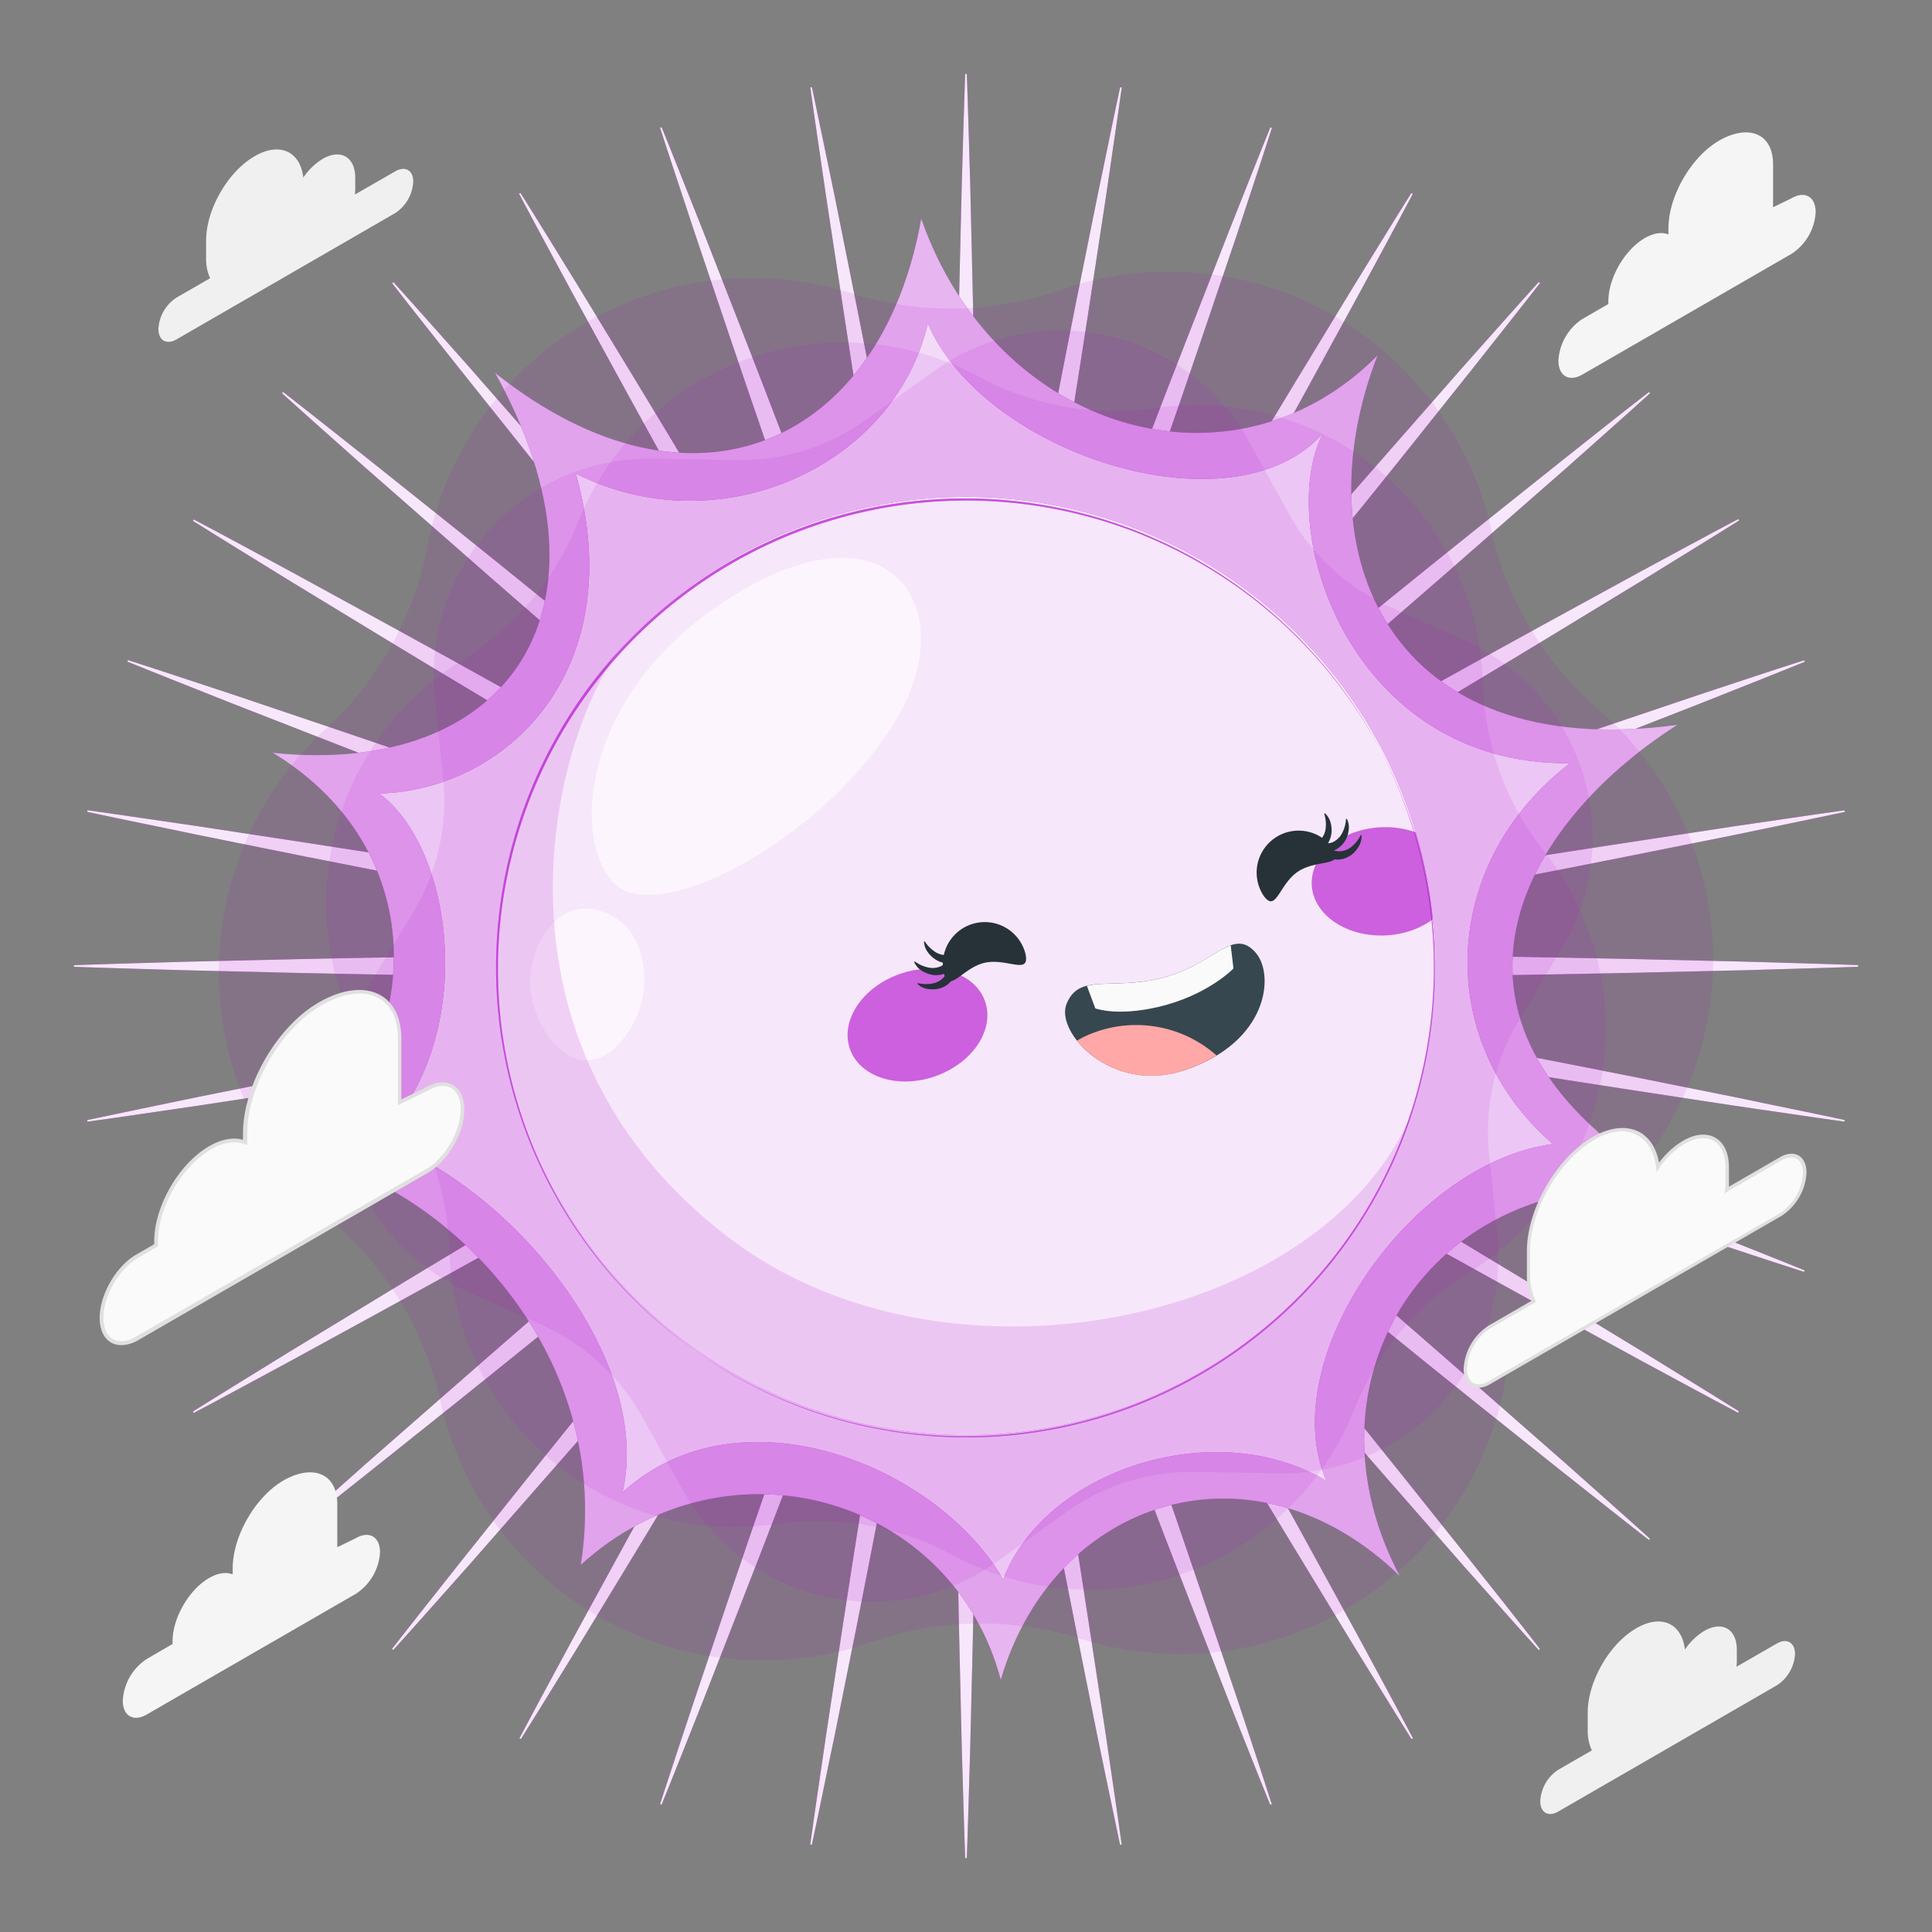 <svg xmlns="http://www.w3.org/2000/svg" viewBox="0 0 500 500"><rect x="0" y="0" width="500" height="500" fill="#808080" stroke="none"/><g id="freepik--Sunburst--inject-64"><g id="freepik--Sparkles--inject-64"><path d="M249.12,250c-2.15-4.81-2.32-9.62-2.31-14.43l-.17-14.43c-.17-9.62-.1-19.25-.1-28.87.09-19.24.39-38.48.67-57.72s.58-38.49,1-57.73L248.9,48c.3-9.62.53-19.24.89-28.87h.42c.36,9.63.59,19.25.89,28.87l.67,28.86c.44,19.24.68,38.49,1,57.73s.58,38.48.67,57.72c0,9.62.07,19.25-.1,28.87l-.17,14.43c0,4.81-.16,9.62-2.31,14.43Z" style="fill:#AF07CC"></path><path d="M249.13,250.15c-2.95-4.36-3.95-9.07-4.78-13.81l-2.67-14.18c-1.84-9.45-3.44-18.93-5.12-28.41-3.24-19-6.29-38-9.36-57s-6.11-38-9-57l-4.35-28.54c-1.37-9.53-2.82-19-4.14-28.58l.42-.07c2,9.41,3.92,18.84,5.89,28.27l5.67,28.3c3.78,18.88,7.35,37.79,11,56.68s7.25,37.8,10.69,56.73c1.67,9.47,3.4,18.94,4.91,28.44l2.34,14.24c.84,4.74,1.51,9.51.23,14.62Z" style="fill:#AF07CC"></path><path d="M249.17,250.3c-3.66-3.79-5.46-8.25-7.11-12.77L237,224c-3.45-9-6.68-18.05-10-27.09-6.49-18.11-12.79-36.3-19.11-54.47s-12.62-36.37-18.79-54.6l-9.23-27.35c-3-9.14-6.09-18.26-9.05-27.43l.41-.14c3.62,8.92,7.13,17.88,10.7,26.82l10.5,26.89c7,17.93,13.8,35.93,20.71,53.9s13.7,36,20.37,54c3.29,9,6.64,18.06,9.78,27.16l4.78,13.62c1.64,4.52,3.13,9.09,2.76,14.35Z" style="fill:#AF07CC"></path><path d="M249.24,250.44c-4.27-3.09-6.82-7.17-9.22-11.34l-7.36-12.41c-5-8.25-9.71-16.62-14.52-24.95-9.54-16.71-18.9-33.53-28.28-50.33s-18.74-33.62-28-50.5L148,75.58c-4.56-8.48-9.17-16.93-13.67-25.44l.37-.22c5.12,8.16,10.13,16.37,15.2,24.56l15,24.66c10,16.44,19.82,33,29.74,49.48s19.74,33,29.45,49.66c4.81,8.33,9.67,16.63,14.34,25l7.07,12.58c2.41,4.17,4.67,8.42,5.21,13.66Z" style="fill:#AF07CC"></path><path d="M249.32,250.57c-4.73-2.31-7.95-5.89-11-9.57l-9.41-10.95c-6.31-7.26-12.44-14.67-18.63-22-12.3-14.81-24.43-29.74-36.59-44.66s-24.29-29.85-36.33-44.87l-18-22.55c-6-7.56-12-15.08-17.88-22.68l.33-.27c6.46,7.14,12.82,14.36,19.23,21.54L140,116.2c12.71,14.46,25.25,29.05,37.89,43.56s25.18,29.11,37.62,43.79c6.18,7.37,12.42,14.7,18.47,22.18l9.15,11.16c3.09,3.69,6.06,7.48,7.51,12.54Z" style="fill:#AF07CC"></path><path d="M249.43,250.68c-5.06-1.45-8.85-4.42-12.54-7.51L225.73,234c-7.48-6.05-14.81-12.29-22.18-18.47-14.68-12.44-29.22-25-43.79-37.62S130.66,152.75,116.2,140L94.52,121c-7.18-6.41-14.4-12.77-21.54-19.23l.27-.33c7.6,5.91,15.12,11.92,22.68,17.88l22.55,18c15,12,29.91,24.22,44.87,36.32s29.86,24.29,44.66,36.59c7.37,6.19,14.78,12.32,22,18.63L241,238.28c3.68,3.09,7.26,6.31,9.57,11Z" style="fill:#AF07CC"></path><path d="M249.56,250.76c-5.24-.54-9.49-2.8-13.66-5.21l-12.58-7.07c-8.41-4.67-16.71-9.53-25-14.34-16.62-9.71-33.14-19.59-49.66-29.45S115.58,175,99.14,165l-24.66-15c-8.19-5.07-16.4-10.08-24.56-15.2l.22-.37c8.51,4.5,17,9.11,25.44,13.67l25.33,13.85c16.88,9.24,33.66,18.66,50.5,28S185,208.6,201.74,218.14c8.33,4.81,16.7,9.56,24.95,14.52L239.1,240c4.17,2.4,8.25,4.95,11.34,9.22Z" style="fill:#AF07CC"></path><path d="M249.7,250.83c-5.26.37-9.83-1.12-14.35-2.76l-13.62-4.78c-9.1-3.14-18.12-6.49-27.16-9.78-18-6.67-36-13.53-54-20.37s-36-13.71-53.9-20.71l-26.89-10.5c-8.94-3.57-17.9-7.08-26.82-10.7l.14-.4c9.17,2.95,18.29,6,27.43,9l27.35,9.23c18.23,6.17,36.39,12.53,54.6,18.79s36.36,12.62,54.47,19.11c9,3.29,18.1,6.52,27.09,10l13.5,5.09c4.52,1.65,9,3.45,12.77,7.11Z" style="fill:#AF07CC"></path><path d="M249.85,250.87c-5.11,1.28-9.88.61-14.62-.23L221,248.3c-9.5-1.51-19-3.24-28.44-4.91-18.93-3.44-37.83-7.07-56.73-10.69s-37.8-7.25-56.68-11L50.84,216c-9.43-2-18.86-3.86-28.27-5.89l.07-.42c9.54,1.32,19,2.77,28.58,4.14l28.54,4.35c19,2.91,38,6,57,9s38,6.12,57,9.36c9.48,1.68,19,3.28,28.41,5.12l14.18,2.67c4.74.83,9.45,1.83,13.81,4.78Z" style="fill:#AF07CC"></path><path d="M250,250.88c-4.81,2.15-9.62,2.32-14.43,2.31l-14.43.17c-9.62.17-19.25.1-28.87.1-19.24-.09-38.48-.39-57.72-.67s-38.49-.58-57.73-1L48,251.1c-9.62-.3-19.24-.53-28.86-.89v-.42c9.62-.36,19.24-.59,28.86-.89l28.86-.67c19.24-.44,38.49-.68,57.73-1s38.48-.58,57.72-.67c9.62,0,19.25-.07,28.87.1l14.43.17c4.81,0,9.62.16,14.43,2.31Z" style="fill:#AF07CC"></path><path d="M250.15,250.87c-4.36,2.95-9.07,3.95-13.81,4.78l-14.18,2.67c-9.45,1.84-18.93,3.44-28.41,5.12-19,3.24-38,6.29-57,9.36s-38,6.11-57,9l-28.54,4.35c-9.53,1.37-19,2.82-28.58,4.14l-.07-.42c9.41-2,18.84-3.92,28.27-5.89l28.3-5.67c18.88-3.78,37.79-7.35,56.68-11s37.8-7.25,56.73-10.69c9.47-1.67,18.94-3.4,28.44-4.91l14.24-2.34c4.74-.84,9.51-1.51,14.62-.23Z" style="fill:#AF07CC"></path><path d="M250.3,250.83c-3.79,3.66-8.25,5.46-12.77,7.11L224,263c-9,3.45-18.05,6.68-27.09,10-18.11,6.49-36.3,12.79-54.47,19.11s-36.37,12.62-54.6,18.79l-27.35,9.23c-9.14,3-18.26,6.09-27.43,9l-.14-.4c8.92-3.62,17.88-7.13,26.82-10.7l26.89-10.5c17.93-7,35.93-13.8,53.9-20.71s36-13.7,54-20.37c9-3.29,18.06-6.64,27.16-9.78l13.62-4.78c4.52-1.64,9.09-3.13,14.35-2.76Z" style="fill:#AF07CC"></path><path d="M250.44,250.76c-3.09,4.27-7.17,6.82-11.34,9.22l-12.41,7.36c-8.25,5-16.62,9.71-24.95,14.52-16.71,9.54-33.53,18.9-50.33,28.28s-33.62,18.74-50.5,28L75.58,352c-8.48,4.56-16.93,9.17-25.44,13.67l-.22-.37c8.16-5.12,16.37-10.13,24.56-15.2l24.66-15c16.44-10,33-19.82,49.48-29.74s33-19.74,49.66-29.45c8.33-4.81,16.63-9.67,25-14.34l12.58-7.07c4.17-2.41,8.42-4.67,13.66-5.21Z" style="fill:#AF07CC"></path><path d="M250.57,250.68c-2.31,4.73-5.89,7.95-9.57,11l-10.95,9.41c-7.26,6.31-14.67,12.44-22,18.63-14.8,12.3-29.74,24.43-44.66,36.59s-29.85,24.29-44.87,36.32l-22.55,18c-7.56,6-15.08,12-22.68,17.88l-.27-.33c7.14-6.46,14.36-12.82,21.54-19.23L116.2,360c14.46-12.71,29.05-25.25,43.56-37.89s29.11-25.18,43.79-37.62c7.37-6.18,14.7-12.42,22.18-18.47l11.16-9.15c3.69-3.09,7.48-6.06,12.54-7.51Z" style="fill:#AF07CC"></path><path d="M250.68,250.57c-1.45,5.06-4.42,8.85-7.51,12.54L234,274.27c-6.05,7.48-12.29,14.81-18.47,22.18-12.44,14.68-25,29.22-37.62,43.79S152.75,369.34,140,383.8L121,405.48c-6.41,7.18-12.77,14.4-19.23,21.54l-.33-.27c5.91-7.6,11.92-15.12,17.88-22.68l18-22.55c12-15,24.23-29.91,36.33-44.87s24.29-29.86,36.59-44.66c6.19-7.37,12.32-14.78,18.63-22L238.28,259c3.09-3.68,6.31-7.26,11-9.57Z" style="fill:#AF07CC"></path><path d="M250.76,250.44c-.54,5.24-2.8,9.49-5.21,13.66l-7.07,12.58c-4.67,8.41-9.53,16.71-14.34,25-9.71,16.62-19.59,33.14-29.45,49.66S175,384.42,165,400.86l-15,24.66c-5.07,8.19-10.08,16.4-15.2,24.56l-.37-.22c4.5-8.51,9.11-17,13.67-25.44l13.85-25.33c9.24-16.88,18.66-33.66,28-50.5S208.6,315,218.14,298.26c4.81-8.33,9.56-16.7,14.52-24.95L240,260.9c2.4-4.17,4.95-8.25,9.22-11.34Z" style="fill:#AF07CC"></path><path d="M250.83,250.3c.37,5.26-1.12,9.83-2.76,14.35l-4.78,13.62c-3.14,9.1-6.49,18.12-9.78,27.16-6.67,18.05-13.53,36-20.37,54s-13.71,36-20.71,53.9l-10.5,26.89c-3.57,8.94-7.08,17.9-10.7,26.82l-.41-.14c3-9.17,6-18.29,9.05-27.43l9.23-27.35c6.17-18.23,12.53-36.39,18.79-54.59s12.62-36.37,19.11-54.48c3.29-9,6.52-18.1,10-27.09l5.09-13.5c1.65-4.52,3.45-9,7.11-12.77Z" style="fill:#AF07CC"></path><path d="M250.87,250.15c1.28,5.11.61,9.88-.23,14.62L248.3,279c-1.51,9.5-3.24,19-4.91,28.44-3.44,18.93-7.07,37.83-10.69,56.73s-7.25,37.8-11,56.68L216,449.16c-2,9.43-3.86,18.86-5.89,28.27l-.42-.07c1.32-9.54,2.77-19.05,4.14-28.58l4.35-28.54c2.91-19,6-38,9-57s6.12-38,9.36-57c1.68-9.48,3.28-19,5.12-28.41l2.67-14.18c.83-4.74,1.83-9.45,4.78-13.81Z" style="fill:#AF07CC"></path><path d="M250.88,250c2.15,4.81,2.32,9.62,2.31,14.43l.17,14.43c.17,9.62.1,19.25.1,28.87-.09,19.24-.39,38.48-.67,57.72s-.58,38.49-1,57.73L251.1,452c-.3,9.62-.53,19.24-.89,28.87h-.42c-.36-9.63-.59-19.25-.89-28.87l-.67-28.86c-.44-19.24-.68-38.49-1-57.73s-.58-38.48-.67-57.72c0-9.62-.07-19.25.1-28.87l.17-14.43c0-4.81.16-9.62,2.31-14.43Z" style="fill:#AF07CC"></path><path d="M250.87,249.85c2.95,4.36,3.95,9.07,4.78,13.81l2.67,14.18c1.84,9.45,3.44,18.93,5.12,28.41,3.24,19,6.29,38,9.36,57s6.11,38,9,57l4.35,28.54c1.37,9.53,2.82,19,4.14,28.58l-.42.07c-2-9.41-3.92-18.84-5.89-28.27l-5.67-28.3c-3.78-18.88-7.35-37.79-11-56.68s-7.25-37.8-10.69-56.73c-1.67-9.47-3.4-18.94-4.91-28.44l-2.34-14.24c-.84-4.74-1.51-9.51-.23-14.62Z" style="fill:#AF07CC"></path><path d="M250.83,249.7c3.66,3.79,5.46,8.25,7.11,12.77L263,276c3.45,9,6.68,18,10,27.09,6.49,18.11,12.79,36.3,19.11,54.48s12.62,36.36,18.79,54.59l9.23,27.35c3,9.14,6.09,18.26,9,27.43l-.4.14c-3.62-8.92-7.13-17.88-10.7-26.82l-10.5-26.89c-7-17.93-13.8-35.93-20.71-53.9s-13.7-36-20.37-54c-3.29-9-6.64-18.06-9.78-27.16l-4.78-13.62c-1.64-4.52-3.13-9.09-2.76-14.35Z" style="fill:#AF07CC"></path><path d="M250.76,249.56c4.27,3.09,6.82,7.17,9.22,11.34l7.36,12.41c5,8.25,9.71,16.62,14.52,24.95,9.54,16.71,18.9,33.53,28.28,50.33s18.74,33.62,28,50.5L352,424.42c4.56,8.48,9.17,16.93,13.67,25.44l-.37.22c-5.12-8.16-10.13-16.37-15.2-24.56l-15-24.66c-10-16.44-19.82-33-29.74-49.48s-19.74-33-29.45-49.66c-4.81-8.33-9.67-16.63-14.34-25l-7.07-12.58c-2.41-4.17-4.67-8.42-5.21-13.66Z" style="fill:#AF07CC"></path><path d="M250.68,249.43c4.73,2.31,7.95,5.89,11,9.57L271.13,270c6.31,7.26,12.44,14.67,18.63,22,12.3,14.8,24.43,29.74,36.59,44.66s24.29,29.85,36.32,44.87l18,22.55c6,7.56,12,15.08,17.88,22.68l-.33.27c-6.46-7.14-12.82-14.36-19.23-21.54L360,383.8c-12.71-14.46-25.25-29.05-37.89-43.56s-25.18-29.11-37.62-43.79c-6.18-7.37-12.42-14.7-18.47-22.18l-9.15-11.16c-3.09-3.69-6.06-7.48-7.51-12.54Z" style="fill:#AF07CC"></path><path d="M250.57,249.32c5.06,1.45,8.85,4.42,12.54,7.51L274.27,266c7.48,6,14.81,12.29,22.18,18.47,14.68,12.44,29.22,25,43.79,37.62s29.1,25.18,43.56,37.89L405.48,379c7.18,6.41,14.4,12.77,21.54,19.23l-.27.33c-7.6-5.91-15.12-11.92-22.68-17.88l-22.55-18c-15-12-29.91-24.22-44.87-36.32S306.79,302.06,292,289.76c-7.37-6.19-14.78-12.32-22-18.63L259,261.72c-3.68-3.09-7.26-6.31-9.57-11Z" style="fill:#AF07CC"></path><path d="M250.44,249.24c5.24.54,9.49,2.8,13.66,5.21l12.58,7.07c8.41,4.67,16.71,9.53,25,14.34,16.62,9.71,33.13,19.59,49.66,29.45s33,19.74,49.48,29.74l24.66,15c8.19,5.07,16.4,10.08,24.56,15.2l-.22.37c-8.51-4.5-17-9.11-25.44-13.67l-25.33-13.85c-16.88-9.24-33.66-18.66-50.5-28S315,291.4,298.26,281.86c-8.33-4.81-16.7-9.56-24.95-14.52L260.9,260c-4.17-2.4-8.25-5-11.34-9.22Z" style="fill:#AF07CC"></path><path d="M250.3,249.17c5.26-.37,9.83,1.12,14.35,2.76l13.62,4.78c9.1,3.14,18.12,6.49,27.16,9.78,18.05,6.67,36,13.53,54,20.37s36,13.71,53.9,20.71l26.89,10.5c8.94,3.57,17.9,7.08,26.82,10.7l-.14.4c-9.17-2.95-18.29-6-27.43-9l-27.35-9.23c-18.23-6.17-36.39-12.53-54.6-18.79S321.17,279.49,303.06,273c-9-3.29-18.1-6.52-27.09-10l-13.5-5.09c-4.52-1.65-9-3.45-12.77-7.11Z" style="fill:#AF07CC"></path><path d="M250.15,249.13c5.11-1.28,9.88-.61,14.62.23L279,251.7c9.5,1.51,19,3.24,28.44,4.91,18.93,3.44,37.83,7.07,56.73,10.69s37.8,7.25,56.68,11l28.3,5.67c9.43,2,18.86,3.86,28.27,5.89l-.07.42c-9.54-1.32-19.05-2.77-28.58-4.14l-28.54-4.35c-19-2.91-38-6-57-9s-38-6.12-57-9.36c-9.48-1.68-19-3.28-28.41-5.12l-14.18-2.67c-4.74-.83-9.45-1.83-13.81-4.78Z" style="fill:#AF07CC"></path><path d="M250,249.12c4.81-2.15,9.62-2.32,14.43-2.31l14.43-.17c9.62-.17,19.25-.1,28.87-.1,19.24.09,38.48.39,57.72.67s38.49.58,57.73,1l28.86.67c9.62.3,19.24.53,28.86.89v.42c-9.62.36-19.24.59-28.86.89l-28.86.67c-19.24.44-38.49.68-57.73,1s-38.48.58-57.72.67c-9.62,0-19.25.07-28.87-.1l-14.43-.17c-4.81,0-9.62-.16-14.43-2.31Z" style="fill:#AF07CC"></path><path d="M249.85,249.13c4.36-2.95,9.07-3.95,13.81-4.78l14.18-2.67c9.45-1.84,18.93-3.44,28.41-5.12,19-3.24,38-6.29,57-9.36s38-6.11,57-9l28.54-4.35c9.53-1.37,19-2.82,28.58-4.14l.07.42c-9.41,2-18.84,3.92-28.27,5.89l-28.3,5.67c-18.88,3.78-37.79,7.35-56.68,11s-37.8,7.25-56.73,10.69c-9.47,1.67-18.94,3.4-28.44,4.91l-14.24,2.34c-4.74.84-9.51,1.51-14.62.23Z" style="fill:#AF07CC"></path><path d="M249.7,249.17c3.79-3.66,8.25-5.46,12.77-7.11L276,237c9-3.45,18-6.68,27.09-10,18.11-6.49,36.3-12.79,54.47-19.11s36.37-12.62,54.6-18.79l27.35-9.23c9.14-3,18.26-6.09,27.43-9l.14.4c-8.92,3.62-17.88,7.13-26.82,10.7l-26.89,10.5c-17.93,7-35.93,13.8-53.9,20.71s-36,13.7-54,20.37c-9,3.29-18.06,6.64-27.16,9.78l-13.62,4.78c-4.52,1.64-9.09,3.13-14.35,2.76Z" style="fill:#AF07CC"></path><path d="M249.56,249.24c3.09-4.27,7.17-6.82,11.34-9.22l12.41-7.36c8.25-5,16.62-9.71,24.95-14.52,16.71-9.54,33.53-18.9,50.33-28.28s33.62-18.74,50.5-28L424.42,148c8.48-4.56,16.93-9.17,25.44-13.67l.22.37c-8.16,5.12-16.37,10.13-24.56,15.2l-24.66,15c-16.44,10-33,19.82-49.48,29.74s-33,19.74-49.66,29.45c-8.33,4.81-16.63,9.67-25,14.34l-12.58,7.07c-4.17,2.41-8.42,4.67-13.66,5.21Z" style="fill:#AF07CC"></path><path d="M249.43,249.32c2.31-4.73,5.89-7.95,9.57-11L270,228.87c7.26-6.31,14.67-12.44,22-18.63,14.8-12.3,29.74-24.43,44.66-36.59s29.85-24.29,44.87-36.32l22.55-18c7.56-6,15.08-12,22.68-17.88l.27.33c-7.14,6.46-14.36,12.82-21.54,19.23L383.8,140c-14.46,12.71-29.05,25.25-43.56,37.89s-29.11,25.18-43.79,37.62c-7.37,6.18-14.7,12.42-22.18,18.47l-11.16,9.15c-3.69,3.09-7.48,6.06-12.54,7.51Z" style="fill:#AF07CC"></path><path d="M249.32,249.43c1.45-5.06,4.42-8.85,7.51-12.54L266,225.73c6-7.48,12.29-14.81,18.47-22.18,12.44-14.68,25-29.22,37.62-43.79s25.18-29.1,37.89-43.56L379,94.52c6.41-7.18,12.77-14.4,19.23-21.54l.33.27c-5.91,7.6-11.92,15.12-17.88,22.68l-18,22.55c-12,15-24.22,29.91-36.32,44.87S302.06,193.2,289.76,208c-6.19,7.37-12.32,14.78-18.63,22L261.72,241c-3.09,3.68-6.31,7.26-11,9.57Z" style="fill:#AF07CC"></path><path d="M249.24,249.56c.54-5.24,2.8-9.49,5.21-13.66l7.07-12.58c4.67-8.41,9.53-16.71,14.34-25,9.71-16.62,19.59-33.14,29.45-49.66s19.74-33,29.74-49.48l15-24.66c5.07-8.19,10.08-16.4,15.2-24.56l.37.22c-4.5,8.51-9.11,17-13.67,25.44l-13.85,25.33c-9.24,16.88-18.66,33.66-28,50.5S291.4,185,281.86,201.74c-4.81,8.33-9.56,16.7-14.52,24.95L260,239.1c-2.4,4.17-5,8.25-9.22,11.34Z" style="fill:#AF07CC"></path><path d="M249.17,249.7c-.37-5.26,1.12-9.83,2.76-14.35l4.78-13.62c3.14-9.1,6.49-18.12,9.78-27.16,6.67-18,13.53-36,20.37-54s13.71-36,20.71-53.9l10.5-26.89c3.57-8.94,7.08-17.9,10.7-26.82l.4.14c-2.95,9.17-6,18.29-9,27.43L310.9,87.87c-6.17,18.23-12.53,36.39-18.79,54.6S279.49,178.83,273,196.94c-3.29,9-6.52,18.1-10,27.09l-5.09,13.5c-1.65,4.52-3.45,9-7.11,12.77Z" style="fill:#AF07CC"></path><path d="M249.13,249.85c-1.28-5.11-.61-9.88.23-14.62L251.7,221c1.51-9.5,3.24-19,4.91-28.44,3.44-18.93,7.07-37.83,10.69-56.73s7.25-37.8,11-56.68L284,50.84c2-9.43,3.86-18.86,5.89-28.27l.42.07c-1.32,9.54-2.77,19-4.14,28.58l-4.35,28.54c-2.91,19-6,38-9,57s-6.12,38-9.36,57c-1.68,9.48-3.28,19-5.12,28.41l-2.67,14.18c-.83,4.74-1.83,9.45-4.78,13.81Z" style="fill:#AF07CC"></path><g style="opacity:0.9"><path d="M249.12,250c-2.15-4.81-2.32-9.62-2.31-14.43l-.17-14.43c-.17-9.62-.1-19.25-.1-28.87.09-19.24.39-38.48.67-57.72s.58-38.49,1-57.73L248.9,48c.3-9.62.53-19.24.89-28.87h.42c.36,9.63.59,19.25.89,28.87l.67,28.86c.44,19.24.68,38.49,1,57.73s.58,38.48.67,57.72c0,9.62.07,19.25-.1,28.87l-.17,14.43c0,4.81-.16,9.62-2.31,14.43Z" style="fill:#fff"></path><path d="M249.13,250.15c-2.95-4.36-3.95-9.07-4.78-13.81l-2.67-14.18c-1.84-9.45-3.44-18.93-5.12-28.41-3.24-19-6.29-38-9.36-57s-6.11-38-9-57l-4.35-28.54c-1.37-9.53-2.82-19-4.14-28.58l.42-.07c2,9.41,3.92,18.84,5.89,28.27l5.67,28.3c3.78,18.88,7.35,37.79,11,56.68s7.25,37.8,10.69,56.73c1.67,9.47,3.4,18.94,4.91,28.44l2.34,14.24c.84,4.74,1.51,9.51.23,14.62Z" style="fill:#fff"></path><path d="M249.17,250.3c-3.66-3.79-5.46-8.25-7.11-12.77L237,224c-3.45-9-6.68-18.05-10-27.09-6.49-18.11-12.79-36.3-19.11-54.47s-12.62-36.37-18.79-54.6l-9.23-27.35c-3-9.14-6.09-18.26-9.05-27.43l.41-.14c3.62,8.92,7.13,17.88,10.7,26.82l10.5,26.89c7,17.93,13.8,35.93,20.71,53.9s13.7,36,20.37,54c3.29,9,6.64,18.06,9.78,27.16l4.78,13.62c1.64,4.52,3.13,9.09,2.76,14.35Z" style="fill:#fff"></path><path d="M249.24,250.44c-4.27-3.09-6.82-7.17-9.22-11.34l-7.36-12.41c-5-8.25-9.71-16.62-14.52-24.95-9.54-16.71-18.9-33.53-28.28-50.33s-18.74-33.62-28-50.5L148,75.58c-4.56-8.48-9.17-16.93-13.67-25.44l.37-.22c5.12,8.16,10.13,16.37,15.2,24.56l15,24.66c10,16.44,19.82,33,29.74,49.48s19.74,33,29.45,49.66c4.81,8.33,9.67,16.63,14.34,25l7.07,12.58c2.41,4.17,4.67,8.42,5.21,13.66Z" style="fill:#fff"></path><path d="M249.32,250.57c-4.73-2.31-7.95-5.89-11-9.57l-9.41-10.95c-6.31-7.26-12.44-14.67-18.63-22-12.3-14.81-24.43-29.74-36.59-44.66s-24.29-29.85-36.33-44.87l-18-22.55c-6-7.56-12-15.08-17.88-22.68l.33-.27c6.46,7.14,12.82,14.36,19.23,21.54L140,116.2c12.71,14.46,25.25,29.05,37.89,43.56s25.18,29.11,37.62,43.79c6.18,7.37,12.42,14.7,18.47,22.18l9.15,11.16c3.09,3.69,6.06,7.48,7.51,12.54Z" style="fill:#fff"></path><path d="M249.43,250.68c-5.06-1.45-8.85-4.42-12.54-7.51L225.73,234c-7.48-6.05-14.81-12.29-22.18-18.47-14.68-12.44-29.22-25-43.79-37.62S130.66,152.75,116.2,140L94.52,121c-7.18-6.41-14.4-12.77-21.54-19.23l.27-.33c7.6,5.91,15.12,11.92,22.68,17.88l22.55,18c15,12,29.91,24.22,44.87,36.32s29.86,24.29,44.66,36.59c7.37,6.19,14.78,12.32,22,18.63L241,238.28c3.68,3.09,7.26,6.31,9.57,11Z" style="fill:#fff"></path><path d="M249.56,250.76c-5.24-.54-9.49-2.8-13.66-5.21l-12.58-7.07c-8.41-4.67-16.71-9.53-25-14.34-16.62-9.71-33.14-19.59-49.66-29.45S115.58,175,99.14,165l-24.66-15c-8.19-5.07-16.4-10.08-24.56-15.2l.22-.37c8.51,4.5,17,9.11,25.44,13.67l25.33,13.85c16.88,9.24,33.66,18.66,50.5,28S185,208.6,201.74,218.14c8.33,4.81,16.7,9.56,24.95,14.52L239.1,240c4.17,2.4,8.25,4.95,11.34,9.22Z" style="fill:#fff"></path><path d="M249.7,250.83c-5.26.37-9.83-1.12-14.35-2.76l-13.62-4.78c-9.1-3.14-18.12-6.49-27.16-9.78-18-6.67-36-13.53-54-20.37s-36-13.71-53.9-20.71l-26.89-10.5c-8.94-3.57-17.9-7.08-26.82-10.7l.14-.4c9.17,2.95,18.29,6,27.43,9l27.35,9.23c18.23,6.17,36.39,12.53,54.6,18.79s36.36,12.62,54.47,19.11c9,3.29,18.1,6.52,27.09,10l13.5,5.09c4.52,1.65,9,3.45,12.77,7.11Z" style="fill:#fff"></path><path d="M249.85,250.87c-5.11,1.28-9.88.61-14.62-.23L221,248.3c-9.5-1.51-19-3.24-28.44-4.91-18.93-3.44-37.83-7.07-56.73-10.69s-37.8-7.25-56.68-11L50.84,216c-9.43-2-18.86-3.86-28.27-5.89l.07-.42c9.54,1.32,19,2.77,28.58,4.14l28.54,4.35c19,2.91,38,6,57,9s38,6.12,57,9.36c9.48,1.68,19,3.28,28.41,5.12l14.18,2.67c4.74.83,9.45,1.83,13.81,4.78Z" style="fill:#fff"></path><path d="M250,250.88c-4.81,2.15-9.62,2.32-14.43,2.31l-14.43.17c-9.62.17-19.25.1-28.87.1-19.24-.09-38.48-.39-57.72-.67s-38.49-.58-57.73-1L48,251.1c-9.62-.3-19.24-.53-28.86-.89v-.42c9.62-.36,19.24-.59,28.86-.89l28.86-.67c19.24-.44,38.49-.68,57.73-1s38.48-.58,57.72-.67c9.62,0,19.25-.07,28.87.1l14.43.17c4.81,0,9.62.16,14.43,2.31Z" style="fill:#fff"></path><path d="M250.15,250.87c-4.36,2.95-9.07,3.95-13.81,4.78l-14.18,2.67c-9.45,1.84-18.93,3.44-28.41,5.12-19,3.24-38,6.29-57,9.36s-38,6.11-57,9l-28.54,4.35c-9.53,1.37-19,2.82-28.58,4.14l-.07-.42c9.41-2,18.84-3.92,28.27-5.89l28.3-5.67c18.88-3.78,37.79-7.35,56.68-11s37.8-7.25,56.73-10.69c9.47-1.67,18.94-3.4,28.44-4.91l14.24-2.34c4.74-.84,9.51-1.51,14.62-.23Z" style="fill:#fff"></path><path d="M250.3,250.83c-3.79,3.66-8.25,5.46-12.77,7.11L224,263c-9,3.45-18.05,6.68-27.09,10-18.11,6.49-36.3,12.79-54.47,19.11s-36.37,12.62-54.6,18.79l-27.35,9.23c-9.14,3-18.26,6.09-27.43,9l-.14-.4c8.92-3.62,17.88-7.13,26.82-10.7l26.89-10.5c17.93-7,35.93-13.8,53.9-20.71s36-13.7,54-20.37c9-3.29,18.06-6.64,27.16-9.78l13.62-4.78c4.52-1.64,9.09-3.13,14.35-2.76Z" style="fill:#fff"></path><path d="M250.44,250.76c-3.09,4.27-7.17,6.82-11.34,9.22l-12.41,7.36c-8.25,5-16.62,9.71-24.95,14.52-16.71,9.54-33.53,18.9-50.33,28.28s-33.62,18.74-50.5,28L75.58,352c-8.48,4.56-16.93,9.17-25.44,13.67l-.22-.37c8.16-5.12,16.37-10.13,24.56-15.2l24.66-15c16.44-10,33-19.82,49.48-29.74s33-19.74,49.66-29.45c8.33-4.81,16.63-9.67,25-14.34l12.58-7.07c4.17-2.41,8.42-4.67,13.66-5.21Z" style="fill:#fff"></path><path d="M250.57,250.68c-2.31,4.73-5.89,7.95-9.57,11l-10.95,9.41c-7.26,6.31-14.67,12.44-22,18.63-14.8,12.3-29.74,24.43-44.66,36.59s-29.85,24.29-44.87,36.32l-22.55,18c-7.56,6-15.08,12-22.68,17.88l-.27-.33c7.14-6.46,14.36-12.82,21.54-19.23L116.2,360c14.46-12.71,29.05-25.25,43.56-37.89s29.11-25.18,43.79-37.62c7.37-6.18,14.7-12.42,22.18-18.47l11.16-9.15c3.69-3.09,7.48-6.06,12.54-7.51Z" style="fill:#fff"></path><path d="M250.68,250.57c-1.45,5.06-4.42,8.85-7.51,12.54L234,274.27c-6.05,7.48-12.29,14.81-18.47,22.18-12.44,14.68-25,29.22-37.62,43.79S152.75,369.34,140,383.8L121,405.48c-6.41,7.18-12.77,14.4-19.23,21.54l-.33-.27c5.91-7.6,11.92-15.12,17.88-22.68l18-22.55c12-15,24.23-29.91,36.33-44.87s24.29-29.86,36.59-44.66c6.19-7.37,12.32-14.78,18.63-22L238.28,259c3.09-3.68,6.31-7.26,11-9.57Z" style="fill:#fff"></path><path d="M250.76,250.44c-.54,5.24-2.8,9.49-5.21,13.66l-7.07,12.58c-4.67,8.41-9.53,16.71-14.34,25-9.71,16.62-19.59,33.14-29.45,49.66S175,384.42,165,400.86l-15,24.66c-5.07,8.19-10.08,16.4-15.2,24.56l-.37-.22c4.5-8.51,9.11-17,13.67-25.44l13.85-25.33c9.24-16.88,18.66-33.66,28-50.5S208.6,315,218.14,298.26c4.81-8.33,9.56-16.7,14.52-24.95L240,260.9c2.4-4.17,4.95-8.25,9.22-11.34Z" style="fill:#fff"></path><path d="M250.83,250.3c.37,5.26-1.12,9.83-2.76,14.35l-4.78,13.62c-3.14,9.1-6.49,18.12-9.78,27.16-6.67,18.05-13.53,36-20.37,54s-13.71,36-20.71,53.9l-10.5,26.89c-3.57,8.94-7.08,17.9-10.7,26.82l-.41-.14c3-9.17,6-18.29,9.05-27.43l9.23-27.35c6.17-18.23,12.53-36.39,18.79-54.59s12.62-36.37,19.11-54.48c3.29-9,6.52-18.1,10-27.09l5.09-13.5c1.65-4.52,3.45-9,7.11-12.77Z" style="fill:#fff"></path><path d="M250.87,250.15c1.28,5.11.61,9.88-.23,14.62L248.3,279c-1.51,9.5-3.24,19-4.91,28.44-3.44,18.93-7.07,37.83-10.69,56.73s-7.25,37.8-11,56.68L216,449.16c-2,9.43-3.86,18.86-5.89,28.27l-.42-.07c1.32-9.54,2.77-19.05,4.14-28.58l4.35-28.54c2.91-19,6-38,9-57s6.12-38,9.36-57c1.68-9.48,3.28-19,5.12-28.41l2.67-14.18c.83-4.74,1.83-9.45,4.78-13.81Z" style="fill:#fff"></path><path d="M250.88,250c2.15,4.81,2.32,9.62,2.31,14.43l.17,14.43c.17,9.62.1,19.25.1,28.87-.09,19.24-.39,38.48-.67,57.72s-.58,38.49-1,57.73L251.1,452c-.3,9.62-.53,19.24-.89,28.87h-.42c-.36-9.63-.59-19.25-.89-28.87l-.67-28.86c-.44-19.24-.68-38.49-1-57.73s-.58-38.48-.67-57.72c0-9.62-.07-19.25.1-28.87l.17-14.43c0-4.81.16-9.62,2.31-14.43Z" style="fill:#fff"></path><path d="M250.87,249.85c2.95,4.36,3.95,9.07,4.78,13.81l2.67,14.18c1.84,9.45,3.44,18.93,5.12,28.41,3.24,19,6.29,38,9.36,57s6.11,38,9,57l4.35,28.54c1.37,9.53,2.82,19,4.14,28.58l-.42.07c-2-9.41-3.92-18.84-5.89-28.27l-5.67-28.3c-3.78-18.88-7.35-37.79-11-56.68s-7.25-37.8-10.69-56.73c-1.67-9.47-3.4-18.94-4.91-28.44l-2.34-14.24c-.84-4.74-1.51-9.51-.23-14.62Z" style="fill:#fff"></path><path d="M250.83,249.7c3.66,3.79,5.46,8.25,7.11,12.77L263,276c3.45,9,6.68,18,10,27.09,6.49,18.11,12.79,36.3,19.11,54.48s12.62,36.36,18.79,54.59l9.23,27.35c3,9.14,6.09,18.26,9,27.43l-.4.14c-3.62-8.92-7.13-17.88-10.7-26.82l-10.5-26.89c-7-17.93-13.8-35.93-20.71-53.9s-13.7-36-20.37-54c-3.29-9-6.64-18.06-9.78-27.16l-4.78-13.62c-1.64-4.52-3.13-9.09-2.76-14.35Z" style="fill:#fff"></path><path d="M250.76,249.56c4.27,3.09,6.82,7.17,9.22,11.34l7.36,12.41c5,8.25,9.71,16.62,14.52,24.95,9.54,16.71,18.9,33.53,28.28,50.33s18.74,33.62,28,50.5L352,424.42c4.56,8.48,9.17,16.93,13.67,25.44l-.37.22c-5.12-8.16-10.13-16.37-15.2-24.56l-15-24.66c-10-16.44-19.82-33-29.74-49.48s-19.74-33-29.45-49.66c-4.81-8.33-9.67-16.63-14.34-25l-7.07-12.58c-2.41-4.17-4.67-8.42-5.21-13.66Z" style="fill:#fff"></path><path d="M250.68,249.43c4.73,2.31,7.95,5.89,11,9.57L271.13,270c6.31,7.26,12.44,14.67,18.63,22,12.3,14.8,24.43,29.74,36.59,44.66s24.29,29.85,36.32,44.87l18,22.55c6,7.56,12,15.08,17.88,22.68l-.33.27c-6.46-7.14-12.82-14.36-19.23-21.54L360,383.8c-12.71-14.46-25.25-29.05-37.89-43.56s-25.18-29.11-37.62-43.79c-6.18-7.37-12.42-14.7-18.47-22.18l-9.15-11.16c-3.09-3.69-6.06-7.48-7.51-12.54Z" style="fill:#fff"></path><path d="M250.57,249.32c5.06,1.45,8.85,4.42,12.54,7.51L274.27,266c7.48,6,14.81,12.29,22.18,18.47,14.68,12.44,29.22,25,43.79,37.62s29.1,25.18,43.56,37.89L405.48,379c7.18,6.41,14.4,12.77,21.54,19.23l-.27.33c-7.6-5.91-15.12-11.92-22.68-17.88l-22.55-18c-15-12-29.91-24.22-44.87-36.32S306.79,302.06,292,289.76c-7.37-6.19-14.78-12.32-22-18.63L259,261.72c-3.68-3.09-7.26-6.31-9.57-11Z" style="fill:#fff"></path><path d="M250.44,249.24c5.24.54,9.49,2.8,13.66,5.21l12.58,7.07c8.41,4.67,16.71,9.53,25,14.34,16.62,9.71,33.13,19.59,49.66,29.45s33,19.74,49.48,29.74l24.66,15c8.19,5.07,16.4,10.08,24.56,15.2l-.22.37c-8.51-4.5-17-9.11-25.44-13.67l-25.33-13.85c-16.88-9.24-33.66-18.66-50.5-28S315,291.4,298.26,281.86c-8.33-4.81-16.7-9.56-24.95-14.52L260.9,260c-4.17-2.4-8.25-5-11.34-9.22Z" style="fill:#fff"></path><path d="M250.3,249.17c5.26-.37,9.83,1.12,14.35,2.76l13.62,4.78c9.1,3.14,18.12,6.49,27.16,9.78,18.05,6.67,36,13.53,54,20.37s36,13.71,53.9,20.71l26.89,10.5c8.94,3.57,17.9,7.08,26.82,10.7l-.14.4c-9.17-2.95-18.29-6-27.43-9l-27.35-9.23c-18.23-6.17-36.39-12.53-54.6-18.79S321.17,279.49,303.06,273c-9-3.29-18.1-6.52-27.09-10l-13.5-5.09c-4.52-1.65-9-3.45-12.77-7.11Z" style="fill:#fff"></path><path d="M250.15,249.13c5.11-1.28,9.88-.61,14.62.23L279,251.7c9.5,1.51,19,3.24,28.44,4.91,18.93,3.44,37.83,7.07,56.73,10.69s37.8,7.25,56.68,11l28.3,5.67c9.43,2,18.86,3.86,28.27,5.89l-.07.42c-9.54-1.32-19.05-2.77-28.58-4.14l-28.54-4.35c-19-2.91-38-6-57-9s-38-6.12-57-9.36c-9.48-1.68-19-3.28-28.41-5.12l-14.18-2.67c-4.74-.83-9.45-1.83-13.81-4.78Z" style="fill:#fff"></path><path d="M250,249.12c4.81-2.15,9.62-2.32,14.43-2.31l14.43-.17c9.62-.17,19.25-.1,28.87-.1,19.24.09,38.48.39,57.72.67s38.49.58,57.73,1l28.86.67c9.62.3,19.24.53,28.86.89v.42c-9.62.36-19.24.59-28.86.89l-28.86.67c-19.24.44-38.49.68-57.73,1s-38.48.58-57.72.67c-9.62,0-19.25.07-28.87-.1l-14.43-.17c-4.81,0-9.62-.16-14.43-2.31Z" style="fill:#fff"></path><path d="M249.85,249.13c4.36-2.95,9.07-3.95,13.81-4.78l14.18-2.67c9.45-1.84,18.93-3.44,28.41-5.12,19-3.24,38-6.29,57-9.36s38-6.11,57-9l28.54-4.35c9.53-1.37,19-2.82,28.58-4.14l.07.42c-9.41,2-18.84,3.92-28.27,5.89l-28.3,5.67c-18.88,3.78-37.79,7.35-56.68,11s-37.8,7.25-56.73,10.69c-9.47,1.67-18.94,3.4-28.44,4.91l-14.24,2.34c-4.74.84-9.51,1.51-14.62.23Z" style="fill:#fff"></path><path d="M249.7,249.17c3.79-3.66,8.25-5.46,12.77-7.11L276,237c9-3.45,18-6.68,27.09-10,18.11-6.49,36.3-12.79,54.47-19.11s36.37-12.62,54.6-18.79l27.35-9.23c9.14-3,18.26-6.09,27.43-9l.14.4c-8.92,3.62-17.88,7.13-26.82,10.7l-26.89,10.5c-17.93,7-35.93,13.8-53.9,20.71s-36,13.7-54,20.37c-9,3.29-18.06,6.64-27.16,9.78l-13.62,4.78c-4.52,1.64-9.09,3.13-14.35,2.76Z" style="fill:#fff"></path><path d="M249.56,249.24c3.09-4.27,7.17-6.82,11.34-9.22l12.41-7.36c8.25-5,16.62-9.71,24.95-14.52,16.71-9.54,33.53-18.9,50.33-28.28s33.62-18.74,50.5-28L424.42,148c8.48-4.56,16.93-9.17,25.44-13.67l.22.37c-8.16,5.12-16.37,10.13-24.56,15.2l-24.66,15c-16.44,10-33,19.82-49.48,29.74s-33,19.74-49.66,29.45c-8.33,4.81-16.63,9.67-25,14.34l-12.58,7.07c-4.17,2.41-8.42,4.67-13.66,5.21Z" style="fill:#fff"></path><path d="M249.43,249.32c2.31-4.73,5.89-7.95,9.57-11L270,228.87c7.26-6.31,14.67-12.44,22-18.63,14.8-12.3,29.74-24.43,44.66-36.59s29.85-24.29,44.87-36.32l22.55-18c7.56-6,15.08-12,22.68-17.88l.27.33c-7.14,6.46-14.36,12.82-21.54,19.23L383.8,140c-14.46,12.71-29.05,25.25-43.56,37.89s-29.11,25.18-43.79,37.62c-7.37,6.18-14.7,12.42-22.18,18.47l-11.16,9.15c-3.69,3.09-7.48,6.06-12.54,7.51Z" style="fill:#fff"></path><path d="M249.32,249.43c1.45-5.06,4.42-8.85,7.51-12.54L266,225.73c6-7.48,12.29-14.81,18.47-22.18,12.44-14.68,25-29.22,37.62-43.79s25.18-29.1,37.89-43.56L379,94.52c6.41-7.18,12.77-14.4,19.23-21.54l.33.27c-5.91,7.6-11.92,15.12-17.88,22.68l-18,22.55c-12,15-24.22,29.91-36.32,44.87S302.06,193.2,289.76,208c-6.19,7.37-12.32,14.78-18.63,22L261.72,241c-3.09,3.68-6.31,7.26-11,9.57Z" style="fill:#fff"></path><path d="M249.24,249.56c.54-5.24,2.8-9.49,5.21-13.66l7.07-12.58c4.67-8.41,9.53-16.71,14.34-25,9.71-16.62,19.59-33.14,29.45-49.66s19.74-33,29.74-49.48l15-24.66c5.07-8.19,10.08-16.4,15.2-24.56l.37.22c-4.5,8.51-9.11,17-13.67,25.44l-13.85,25.33c-9.24,16.88-18.66,33.66-28,50.5S291.4,185,281.86,201.74c-4.81,8.33-9.56,16.7-14.52,24.95L260,239.1c-2.4,4.17-5,8.25-9.22,11.34Z" style="fill:#fff"></path><path d="M249.17,249.7c-.37-5.26,1.12-9.83,2.76-14.35l4.78-13.62c3.14-9.1,6.49-18.12,9.78-27.16,6.67-18,13.53-36,20.37-54s13.71-36,20.71-53.9l10.5-26.89c3.57-8.94,7.08-17.9,10.7-26.82l.4.14c-2.95,9.17-6,18.29-9,27.43L310.9,87.87c-6.17,18.23-12.53,36.39-18.79,54.6S279.49,178.83,273,196.94c-3.29,9-6.52,18.1-10,27.09l-5.09,13.5c-1.65,4.52-3.45,9-7.11,12.77Z" style="fill:#fff"></path><path d="M249.13,249.85c-1.28-5.11-.61-9.88.23-14.62L251.7,221c1.51-9.5,3.24-19,4.91-28.44,3.44-18.93,7.07-37.83,10.69-56.73s7.25-37.8,11-56.68L284,50.84c2-9.43,3.86-18.86,5.89-28.27l.42.07c-1.32,9.54-2.77,19-4.14,28.58l-4.35,28.54c-2.91,19-6,38-9,57s-6.12,38-9.36,57c-1.68,9.48-3.28,19-5.12,28.41l-2.67,14.18c-.83,4.74-1.83,9.45-4.78,13.81Z" style="fill:#fff"></path></g></g></g><g id="freepik--Sun--inject-64"><g id="freepik--sun--inject-64"><path d="M356.5,92c-19.78,50.94,2.91,105.73,77.63,95.58C391.31,214.87,363.55,268,436.61,309c-61.46-11.26-102.88,44.67-74.37,98.85C324.57,371.29,272.8,387.48,259,434.76,246.53,387.44,188.33,370.35,150.3,405c9.34-59.3-41.86-103.16-75.6-106,33.89-23,40.07-77.3-4.12-104.19,60.35,6.36,91.67-36.68,57.54-98.32,51.73,41.19,100.15,17.65,110.29-39.92C257.68,111.71,318.77,129.93,356.5,92Z" style="fill:#AF07CC"></path><path d="M356.5,92c-19.78,50.94,2.91,105.73,77.63,95.58C391.31,214.87,363.55,268,436.61,309c-61.46-11.26-102.88,44.67-74.37,98.85C324.57,371.29,272.8,387.48,259,434.76,246.53,387.44,188.33,370.35,150.3,405c9.34-59.3-41.86-103.16-75.6-106,33.89-23,40.07-77.3-4.12-104.19,60.35,6.36,91.67-36.68,57.54-98.32,51.73,41.19,100.15,17.65,110.29-39.92C257.68,111.71,318.77,129.93,356.5,92Z" style="fill:#fff;opacity:0.7"></path><path d="M342.33,112.2c-12.62,25.08,7.46,86,64,85.32C373,223,370.57,268.93,401.88,296.08c-36.52,4.78-72.17,55.61-58.65,87.14-29.07-17.22-72.9-2.65-83.61,25.53-17.09-29.58-68.14-50.18-98.49-22.55,7.93-34.31-28.73-79.42-63.32-91.29,25.81-25.14,20.33-74.74.34-89.55,32.57-.86,65.22-31.46,50.88-82.81C186,141.3,231.5,120.8,240.12,83.71,254.54,117.46,319,138.32,342.33,112.2Z" style="fill:#AF07CC"></path><path d="M342.33,112.2c-12.62,25.08,7.46,86,64,85.32C373,223,370.57,268.93,401.88,296.08c-36.52,4.78-72.17,55.61-58.65,87.14-29.07-17.22-72.9-2.65-83.61,25.53-17.09-29.58-68.14-50.18-98.49-22.55,7.93-34.31-28.73-79.42-63.32-91.29,25.81-25.14,20.33-74.74.34-89.55,32.57-.86,65.22-31.46,50.88-82.81C186,141.3,231.5,120.8,240.12,83.71,254.54,117.46,319,138.32,342.33,112.2Z" style="fill:#fff;opacity:0.95"></path><path d="M274.29,75.07h0A85.53,85.53,0,0,1,386,137.3h0a85.57,85.57,0,0,0,27.66,46.27h0a85.52,85.52,0,0,1,1.95,127.84h0a85.56,85.56,0,0,0-26.24,47.1h0a85.53,85.53,0,0,1-109.74,65.6h0a85.6,85.6,0,0,0-53.9.82h0A85.53,85.53,0,0,1,114,362.7h0a85.57,85.57,0,0,0-27.66-46.27h0a85.52,85.52,0,0,1-2-127.84h0a85.56,85.56,0,0,0,26.24-47.1h0a85.53,85.53,0,0,1,109.74-65.6h0A85.6,85.6,0,0,0,274.29,75.07Z" style="fill:#AF07CC;opacity:0.1"></path><path d="M224.23,108.59,241.77,96a55.83,55.83,0,0,1,81.44,18.27l10.48,18.9A55.8,55.8,0,0,0,359.58,157l19.7,8.88a55.82,55.82,0,0,1,24.9,79.66l-11.13,18.53a55.83,55.83,0,0,0-7.7,34.33l2.16,21.51A55.84,55.84,0,0,1,331,381.29l-21.61-.38a55.85,55.85,0,0,0-33.59,10.5L258.23,404a55.83,55.83,0,0,1-81.44-18.27l-10.48-18.9A55.8,55.8,0,0,0,140.42,343l-19.7-8.88a55.82,55.82,0,0,1-24.9-79.66L107,236a55.83,55.83,0,0,0,7.7-34.33l-2.16-21.51A55.84,55.84,0,0,1,169,118.71l21.61.38A55.85,55.85,0,0,0,224.23,108.59Z" style="fill:#AF07CC;opacity:0.1"></path><path d="M299.16,105.61h0a73.88,73.88,0,0,1,84.56,71h0a73.84,73.84,0,0,0,15.9,43.75h0A73.87,73.87,0,0,1,380.4,329.12h0a73.87,73.87,0,0,0-29.94,35.65h0a73.87,73.87,0,0,1-103.78,37.72h0a73.81,73.81,0,0,0-45.84-8.1h0a73.88,73.88,0,0,1-84.56-71h0a73.86,73.86,0,0,0-15.9-43.75h0A73.87,73.87,0,0,1,119.6,170.88h0a73.87,73.87,0,0,0,29.94-35.65h0A73.87,73.87,0,0,1,253.32,97.51h0A73.81,73.81,0,0,0,299.16,105.61Z" style="fill:#AF07CC;opacity:0.1"></path><g id="freepik--Earth--inject-64"><g id="freepik--Cicle--inject-64"><g id="freepik--World--inject-64"><path d="M280.37,132.44a121.42,121.42,0,1,0,87.19,147.93A121.42,121.42,0,0,0,280.37,132.44Z" style="fill:#AF07CC"></path><path d="M280.37,132.44a121.42,121.42,0,1,0,87.19,147.93A121.42,121.42,0,0,0,280.37,132.44Z" style="fill:#fff;opacity:0.9"></path><path d="M250.21,372a123,123,0,0,1-30.7-3.92,121.23,121.23,0,1,1,30.7,3.92ZM249.79,129a121.36,121.36,0,1,0,30.46,3.9A121.55,121.55,0,0,0,249.79,129Z" style="fill:#AF07CC"></path><path d="M250.21,372a123,123,0,0,1-30.7-3.92,121.23,121.23,0,1,1,30.7,3.92ZM249.79,129a121.36,121.36,0,1,0,30.46,3.9A121.55,121.55,0,0,0,249.79,129Z" style="fill:#fff;opacity:0.3"></path><path d="M184.58,157.63c44.76-31.5,65.73-.82,46.75,29.62s-61.69,53.06-72.64,41.08S151.31,181.05,184.58,157.63Z" style="fill:#fff;opacity:0.6"></path><path d="M143.85,238.29a20.33,20.33,0,0,0-5.78,10,23.08,23.08,0,0,0-.85,6.24c.12,10.31,10.44,26.58,21.56,16.94a24.22,24.22,0,0,0,5.68-28.23c-3.23-6.52-12-10.47-18.59-6.48A13.5,13.5,0,0,0,143.85,238.29Z" style="fill:#fff;opacity:0.6"></path></g><path d="M219.63,367.56a121.44,121.44,0,0,1-59.58-199.15c-18.35,25.78-36.16,102.89,28.87,152.12,55.78,42.23,152.74,22.3,176.17-31.83A121.42,121.42,0,0,1,219.63,367.56Z" style="fill:#AF07CC;opacity:0.15"></path></g><ellipse cx="237.44" cy="265.32" rx="18.54" ry="14.01" transform="translate(-75.15 94.84) rotate(-19.57)" style="fill:#AF07CC;opacity:0.6"></ellipse><path d="M365.62,240.69c-9.33,3.4-20.3.5-24.51-6.46s-.06-15.36,9.27-18.76a24,24,0,0,1,16-.07,121.32,121.32,0,0,1,4.44,22.49A20,20,0,0,1,365.62,240.69Z" style="fill:#AF07CC;opacity:0.6"></path><path d="M265.36,246.73c1.36,5.84-4.73,1.1-10.57,2.45s-9.22,8.29-10.58,2.45a10.86,10.86,0,0,1,21.15-4.9Z" style="fill:#263238"></path><path d="M344.91,219.5c3.35,5-4,2.72-9,6.07s-5.65,11-9,6.07a10.86,10.86,0,0,1,18-12.14Z" style="fill:#263238"></path><path d="M276,259.88c3.24-8.25,11.57-3.39,25.1-6.9,13.25-3.44,18-13.23,23.9-6.39,4.92,5.71,3.24,23.25-18.63,30.43C287.66,283.17,273.11,267.22,276,259.88Z" style="fill:#37474f"></path><path d="M301.09,253c-8.79,2.28-15.38,1-19.8,2.15l2.18,5.82s5.55,2.13,16.27-.37c12.85-3,19.48-9.95,19.48-9.95l-.71-6C314.48,246.07,309.5,250.79,301.09,253Z" style="fill:#fafafa"></path><path d="M281.25,268a28.21,28.21,0,0,0-2.56,1.34A25.08,25.08,0,0,0,306.36,277a40.81,40.81,0,0,0,8.49-3.84A31.4,31.4,0,0,0,281.25,268Z" style="fill:#ffa8a7"></path><path d="M245.68,250.35a12.23,12.23,0,0,1-1.35,2.49,5.23,5.23,0,0,1-3,1.68,8.88,8.88,0,0,1-3.63-.06c-.12,0-.29,0-.29.1a.18.18,0,0,0,.08.13,4.72,4.72,0,0,0,2,1.12,7.14,7.14,0,0,0,2.21.22,6.22,6.22,0,0,0,2.3-.52,5.83,5.83,0,0,0,2.37-1.89,8,8,0,0,0,1.29-2.51C248,250,246.2,249.35,245.68,250.35Z" style="fill:#263238"></path><path d="M245.86,248.21a12,12,0,0,1-2.2,1.77,5.08,5.08,0,0,1-3.39.41,8.7,8.7,0,0,1-3.33-1.45c-.1-.07-.26-.13-.3,0a.16.16,0,0,0,0,.15,4.83,4.83,0,0,0,1.45,1.81,6.89,6.89,0,0,0,2,1.06,6,6,0,0,0,2.32.4,5.85,5.85,0,0,0,2.92-.82,7.7,7.7,0,0,0,2.15-1.83C248.15,248.78,246.73,247.49,245.86,248.21Z" style="fill:#263238"></path><path d="M248,246.3a12.22,12.22,0,0,1-2.69.86,5.15,5.15,0,0,1-3.31-.83,9,9,0,0,1-2.58-2.56c-.07-.1-.2-.21-.28-.12a.14.14,0,0,0,0,.14,4.7,4.7,0,0,0,.69,2.21,6.91,6.91,0,0,0,1.45,1.69,6.35,6.35,0,0,0,2,1.22,5.93,5.93,0,0,0,3,.27,7.85,7.85,0,0,0,2.67-.92C250,247.65,249.1,245.94,248,246.3Z" style="fill:#263238"></path><path d="M343.85,219.77a12,12,0,0,0,2.77.55,5.22,5.22,0,0,0,3.19-1.21,8.8,8.8,0,0,0,2.27-2.84c.06-.11.17-.23.27-.16a.2.2,0,0,1,0,.15,4.71,4.71,0,0,1-.44,2.27,7.14,7.14,0,0,1-1.24,1.85,6.06,6.06,0,0,1-1.87,1.43,5.77,5.77,0,0,1-3,.63,8.14,8.14,0,0,1-2.75-.61C342.08,221.34,342.75,219.54,343.85,219.77Z" style="fill:#263238"></path><path d="M342.09,218.54a12,12,0,0,0,2.77-.56,5.16,5.16,0,0,0,2.47-2.35,8.85,8.85,0,0,0,1-3.49c0-.12.06-.28.18-.24s.08.06.1.11a4.74,4.74,0,0,1,.47,2.26,7.16,7.16,0,0,1-.43,2.19,6.27,6.27,0,0,1-1.17,2,5.85,5.85,0,0,1-2.5,1.72,7.81,7.81,0,0,1-2.78.5C341.06,220.67,341,218.75,342.09,218.54Z" style="fill:#263238"></path><path d="M339.23,219a11.92,11.92,0,0,0,2.38-1.53,5.21,5.21,0,0,0,1.47-3.07,9,9,0,0,0-.32-3.62c0-.12,0-.29.08-.3a.19.19,0,0,1,.13.07,4.73,4.73,0,0,1,1.26,1.94,7.16,7.16,0,0,1,.38,2.2,6.15,6.15,0,0,1-.36,2.33,5.83,5.83,0,0,1-1.71,2.5,7.68,7.68,0,0,1-2.42,1.46C339,221.35,338.27,219.59,339.23,219Z" style="fill:#263238"></path></g></g></g><g id="freepik--Clouds--inject-64"><g id="freepik--clouds--inject-64"><path d="M110.47,281.81l-7.09,3.45V268.93c0-12.38-9.87-15.35-20.59-9.16h0C72.07,266,63.38,281,63.38,293.38v2.27c-2.43-1-5.57-.59-9,1.39h0c-7.71,4.45-14,15.28-14,24.19v1l-4.91,2.87c-5.08,2.93-9.2,10.06-9.2,15.92s4.12,8.25,9.2,5.31l75-43.31c5.07-2.93,9.19-10.06,9.19-15.93S115.54,278.88,110.47,281.81Z" style="fill:#fafafa"></path><path d="M31.39,348.12a5.21,5.21,0,0,1-2.65-.68c-1.9-1.09-2.94-3.36-2.94-6.39,0-6,4.24-13.35,9.45-16.36L39.91,322v-.74c0-9.05,6.38-20.1,14.22-24.62,3.14-1.82,6.21-2.39,8.75-1.66v-1.57c0-12.51,8.82-27.78,19.66-34,6.08-3.51,11.92-4.17,16-1.81,2.43,1.41,5.33,4.52,5.33,11.4v15.53l6.35-3.09c2.61-1.5,5.09-1.73,7-.63s2.94,3.36,2.94,6.38c0,6-4.24,13.36-9.45,16.36l-75,43.32A8.89,8.89,0,0,1,31.39,348.12Zm29.22-52.48a12.23,12.23,0,0,0-6,1.83c-7.56,4.37-13.72,15-13.72,23.76v1.31l-5.16,3c-4.94,2.85-8.95,9.8-8.95,15.49,0,2.66.87,4.62,2.44,5.53s3.71.68,6-.65l75-43.31c4.94-2.85,9-9.8,9-15.5,0-2.65-.87-4.61-2.44-5.52s-3.71-.68-6,.65h0l-7.8,3.8V268.93c0-5.07-1.67-8.71-4.83-10.53-3.78-2.18-9.25-1.52-15,1.81-10.56,6.09-19.16,21-19.16,33.17v3l-.68-.27A6.93,6.93,0,0,0,60.61,295.64Z" style="fill:#e0e0e0"></path><path d="M463.67,51.3l-4.8,2.34V42.58c0-8.38-6.69-10.39-13.94-6.2h0c-7.26,4.19-13.14,14.38-13.14,22.75v1.54c-1.65-.66-3.77-.4-6.1.94h0c-5.22,3-9.45,10.35-9.45,16.37v.7l-6.69,3.86a13.78,13.78,0,0,0-6.23,10.79c0,4,2.79,5.58,6.23,3.59l54.12-31.24a13.78,13.78,0,0,0,6.22-10.79C469.89,50.92,467.1,49.31,463.67,51.3Z" style="fill:#f5f5f5"></path><path d="M92.09,398.08l-4.8,2.34V389.36c0-8.38-6.68-10.39-13.94-6.2h0c-7.25,4.19-13.13,14.38-13.13,22.75v1.54c-1.65-.66-3.78-.4-6.1.94h0c-5.22,3-9.46,10.35-9.46,16.38v.69L38,429.33a13.76,13.76,0,0,0-6.22,10.78c0,4,2.79,5.58,6.22,3.59l54.12-31.24a13.76,13.76,0,0,0,6.23-10.78C98.32,397.7,95.53,396.1,92.09,398.08Z" style="fill:#f5f5f5"></path><path d="M460.81,299.92l-13.91,8a16.54,16.54,0,0,0,.12-1.84v-4c0-7.18-5-10.08-11.25-6.5a21.79,21.79,0,0,0-6.7,6.45c-1-9-8.09-12.38-16.69-7.42-9.29,5.37-16.83,18.42-16.83,29.15v6a15.84,15.84,0,0,0,1.43,7l-11.56,6.67a13.81,13.81,0,0,0-6.24,10.81c0,4,2.8,5.59,6.24,3.6l75.39-43.53a13.77,13.77,0,0,0,6.24-10.8C467.05,299.54,464.26,297.93,460.81,299.92Z" style="fill:#fafafa"></path><path d="M382.64,359.14a3.77,3.77,0,0,1-1.85-.47c-1.32-.77-2-2.34-2-4.42a14.26,14.26,0,0,1,6.46-11.18l11.2-6.48a16.6,16.6,0,0,1-1.29-6.8v-6c0-10.86,7.64-24.1,17-29.53,4.42-2.54,8.64-3,11.9-1.4,2.76,1.4,4.62,4.24,5.29,8.07a21.25,21.25,0,0,1,6.2-5.69c3.15-1.82,6.13-2.1,8.39-.79s3.51,4,3.51,7.66v4c0,.32,0,.66,0,1l13.19-7.61c1.8-1.05,3.52-1.2,4.84-.44s2.05,2.33,2.05,4.42A14.28,14.28,0,0,1,461,314.7l-75.39,43.53A6.15,6.15,0,0,1,382.64,359.14Zm37.25-66.39A14.81,14.81,0,0,0,412.6,295c-9.16,5.29-16.61,18.19-16.61,28.77v6a15.51,15.51,0,0,0,1.38,6.79l.18.37-11.91,6.87a13.34,13.34,0,0,0-6,10.43c0,1.76.57,3.06,1.61,3.66s2.45.44,4-.44L460.6,314a13.34,13.34,0,0,0,6-10.43c0-1.76-.58-3.06-1.61-3.66s-2.45-.45-4,.43l-14.66,8.47.1-.86a15.5,15.5,0,0,0,.11-1.79v-4c0-3.31-1.09-5.76-3.07-6.91s-4.66-.86-7.52.79a21.14,21.14,0,0,0-6.56,6.32l-.67,1-.12-1.15c-.46-4.08-2.23-7.09-5-8.47A8.37,8.37,0,0,0,419.89,292.75Z" style="fill:#e0e0e0"></path><path d="M102.28,44.35l-10.44,6A13.13,13.13,0,0,0,91.93,49V46c0-5.38-3.78-7.56-8.44-4.87a16.26,16.26,0,0,0-5,4.84c-.77-6.77-6.08-9.29-12.53-5.57-7,4-12.62,13.82-12.62,21.87v4.53A11.83,11.83,0,0,0,54.38,72l-8.67,5A10.33,10.33,0,0,0,41,85.12c0,3,2.1,4.2,4.69,2.71l56.57-32.67a10.35,10.35,0,0,0,4.68-8.1C107,44.07,104.86,42.86,102.28,44.35Z" style="fill:#f0f0f0"></path><path d="M459.84,425.35l-10.44,6a13.14,13.14,0,0,0,.09-1.39v-3c0-5.38-3.78-7.56-8.44-4.87a16.22,16.22,0,0,0-5,4.83c-.76-6.76-6.07-9.28-12.52-5.56-7,4-12.63,13.82-12.63,21.87v4.52a12,12,0,0,0,1.07,5.25l-8.67,5a10.33,10.33,0,0,0-4.68,8.11c0,3,2.09,4.2,4.68,2.7l56.57-32.66a10.33,10.33,0,0,0,4.68-8.11C464.52,425.07,462.43,423.86,459.84,425.35Z" style="fill:#f0f0f0"></path></g></g></svg>
